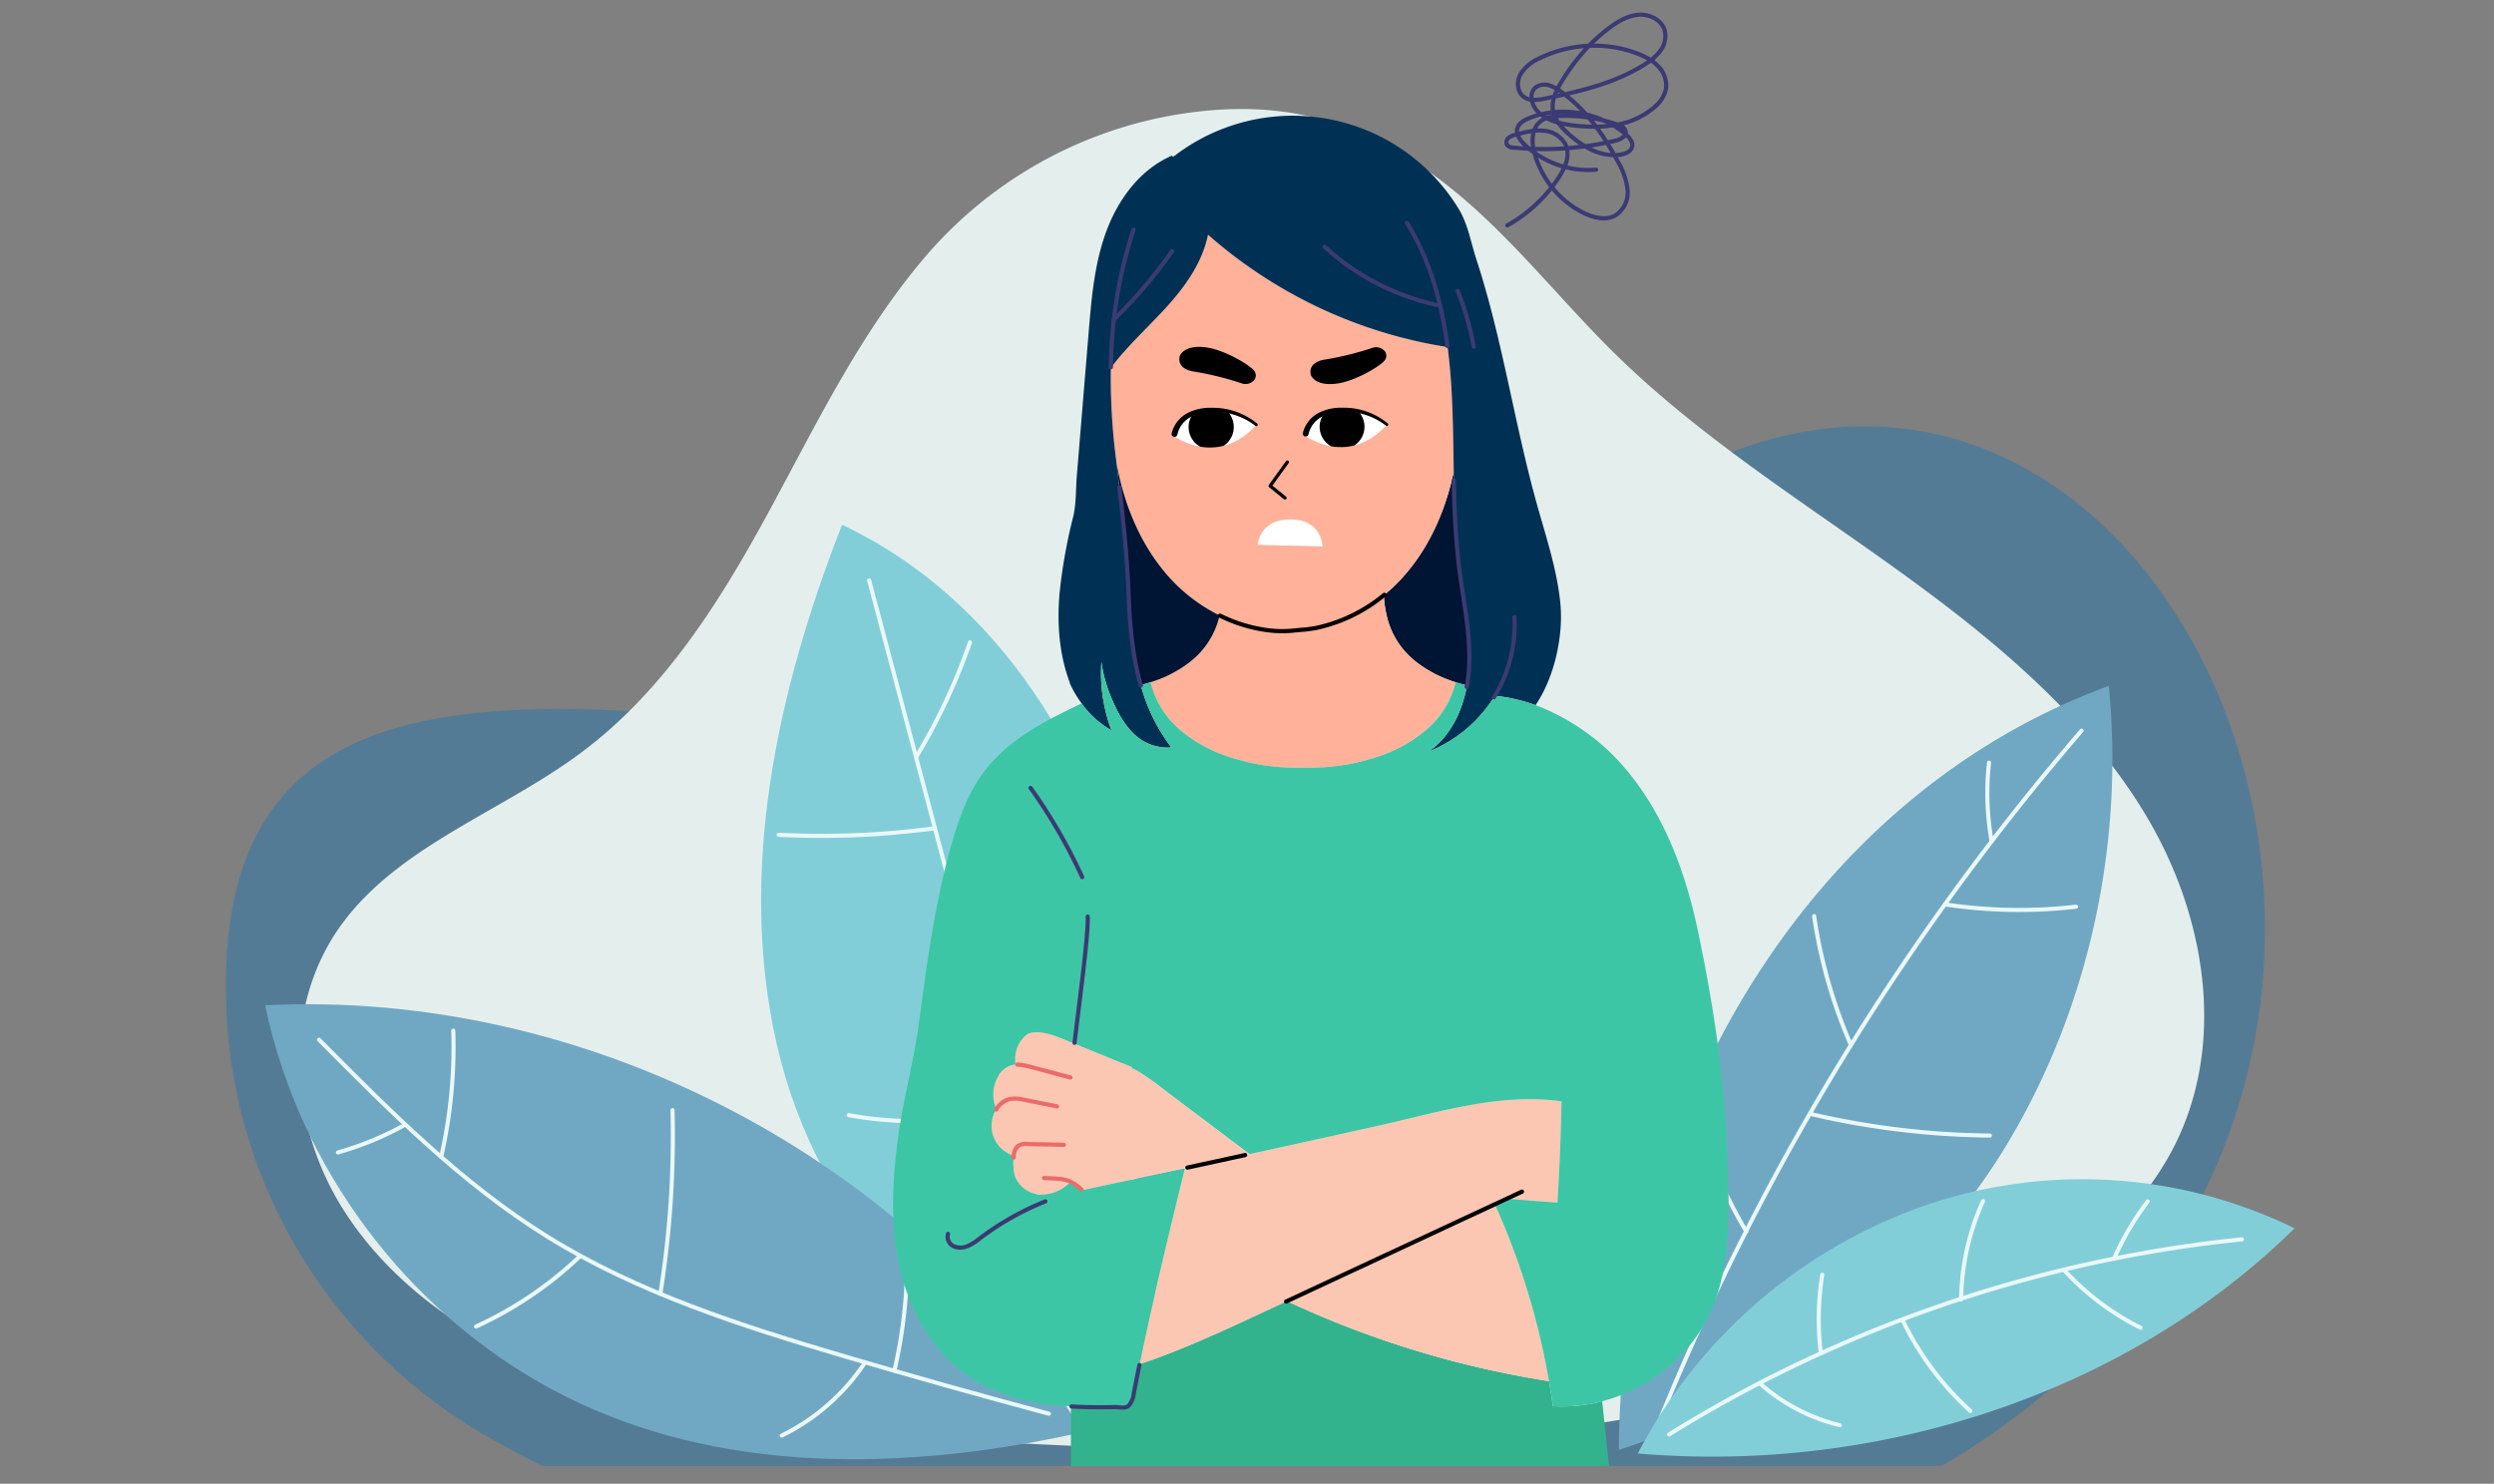 <svg xmlns="http://www.w3.org/2000/svg" xmlns:xlink="http://www.w3.org/1999/xlink" width="610" height="363" viewBox="0 0 610 363"><rect x="0" y="0" width="610" height="363" fill="#808080" stroke="none"/><defs><clipPath id="a"><rect width="610" height="363" transform="translate(179.936 2090)" fill="#fff" opacity="0.39"/></clipPath><clipPath id="b"><rect width="498.738" height="281.345" fill="#0273bc"/></clipPath><clipPath id="c"><rect width="513.232" height="337.353" fill="none"/></clipPath><clipPath id="d"><rect width="204.354" height="376.158" fill="none"/></clipPath><clipPath id="e"><path d="M123.677,54.178s-8.022,10.522-20.339,2.7a10.483,10.483,0,0,1,9.706-6.071c2.789,0,6.289.9,10.633,3.375" transform="translate(-103.338 -50.803)" fill="none"/></clipPath><clipPath id="f"><path d="M123.52,54.152s-7.96,10.44-20.182,2.675a10.4,10.4,0,0,1,9.631-6.024c2.768,0,6.24.889,10.551,3.349" transform="translate(-103.338 -50.803)" fill="none"/></clipPath></defs><g transform="translate(-179.936 -2090)"><g clip-path="url(#a)"><g transform="translate(-0.754)"><g transform="translate(235.936 2167.31)" opacity="0.35"><g transform="translate(0 0)" clip-path="url(#b)"><path d="M.173,178.929q-.057-1.173-.095-2.336C-2.229,106.087,46.852,98.451,126.7,107.147c1.964.214,2.146.841,2.864,1.113,78.347,29.673,112.759,19.61,209.7-50.792,131.3-95.357,238.975,139.061,80.428,231.987H77.383c-4.38-2.192-8.468-4.369-12.259-6.495-38-21.307-62.841-60.515-64.951-104.032" transform="translate(-0.001 -8.111)" fill="#0273bc"/><path d="M272.9,54.276c-3.321-8.643,1.118-16.873,10.8-16.015,9.814.87,35.254,2.17,56.905-21.076,44.958-48.271,74.016,16.928,27.22,51.311-32.032,23.536-81.634,20.356-94.922-14.22" transform="translate(-101.897 0)" fill="#0273bc"/></g></g><g transform="translate(0 570.654)"><g transform="translate(228.689 1546.023)"><g clip-path="url(#c)"><path d="M254.787.547A103.251,103.251,0,0,0,188.6,34.7c-16.619,18.938-27.5,41.71-39.413,63.636s-25.518,43.807-45.89,59.043c-19.423,14.529-44.713,22.846-58.763,42.2-14.47,19.924-12.888,47.936-.037,68.839s35.306,35.225,59.242,43.351S153.254,322.4,178.58,324.34c82.2,6.286,167.03,6.749,244.518-20.159,27.88-9.686,56.18-24.436,69.4-49.776,13.153-25.216,8.265-56.415-6.212-80.969s-37.36-43.528-60.92-60.507-48.437-32.62-69.045-52.794c-14.514-14.212-26.835-30.6-43.145-42.9C296.843,4.926,279.031-2.073,254.787.547" transform="translate(-9.044 0)" fill="#e4efed"/><path d="M472.765,378.673c.147-40.23,11.511-80.328,32.223-113.655s50.66-59.742,87.6-73.255c4.092,41.069-6.116,83.64-28.138,117.291a174.327,174.327,0,0,1-91.685,69.619" transform="translate(-124.805 -50.623)" fill="#70a8c4"/><path d="M589.419,206.643a614.863,614.863,0,0,0-103.424,169.3" transform="translate(-128.297 -54.551)" fill="none" stroke="#eaf8f9" stroke-linecap="round" stroke-miterlimit="10" stroke-width="1"/><path d="M596.244,236.431a67.141,67.141,0,0,1-.626-19.158" transform="translate(-157.128 -57.358)" fill="none" stroke="#eaf8f9" stroke-linecap="round" stroke-miterlimit="10" stroke-width="1"/><path d="M581.165,264.393a122.186,122.186,0,0,0,32.031.559" transform="translate(-153.421 -69.797)" fill="none" stroke="#eaf8f9" stroke-linecap="round" stroke-miterlimit="10" stroke-width="1"/><path d="M546.588,299.693a123.873,123.873,0,0,1-8.943-31.42" transform="translate(-141.932 -70.821)" fill="none" stroke="#eaf8f9" stroke-linecap="round" stroke-miterlimit="10" stroke-width="1"/><path d="M536.985,334.173a200.974,200.974,0,0,0,43.461,5.189" transform="translate(-141.758 -88.218)" fill="none" stroke="#eaf8f9" stroke-linecap="round" stroke-miterlimit="10" stroke-width="1"/><path d="M510.868,363.123a111.357,111.357,0,0,1-11.813-27.88" transform="translate(-131.745 -88.5)" fill="none" stroke="#eaf8f9" stroke-linecap="round" stroke-miterlimit="10" stroke-width="1"/><path d="M479.055,422.837A126.121,126.121,0,0,1,547.3,362.882a118.28,118.28,0,0,1,92.4,4.865c-41.121,40.407-101.621,60.139-160.642,55.09" transform="translate(-126.465 -93.912)" fill="#82ced8"/><path d="M629.555,375.723a329.293,329.293,0,0,0-140.1,47.738" transform="translate(-129.211 -99.187)" fill="none" stroke="#eaf8f9" stroke-linecap="round" stroke-miterlimit="10" stroke-width="1"/><path d="M637.445,376.879a69.754,69.754,0,0,1,8.133-13.756" transform="translate(-168.278 -95.86)" fill="none" stroke="#eaf8f9" stroke-linecap="round" stroke-miterlimit="10" stroke-width="1"/><path d="M620.925,386.183a64.919,64.919,0,0,0,18.547,13.94" transform="translate(-163.917 -101.948)" fill="none" stroke="#eaf8f9" stroke-linecap="round" stroke-miterlimit="10" stroke-width="1"/><path d="M586.485,387.083a60.865,60.865,0,0,1,5.358-24.06" transform="translate(-154.825 -95.834)" fill="none" stroke="#eaf8f9" stroke-linecap="round" stroke-miterlimit="10" stroke-width="1"/><path d="M567.165,402.783a71.4,71.4,0,0,0,16.487,22.066" transform="translate(-149.725 -106.33)" fill="none" stroke="#eaf8f9" stroke-linecap="round" stroke-miterlimit="10" stroke-width="1"/><path d="M539.678,406.57a68.739,68.739,0,0,1,.368-19.077" transform="translate(-142.338 -102.294)" fill="none" stroke="#eaf8f9" stroke-linecap="round" stroke-miterlimit="10" stroke-width="1"/><path d="M519.775,423.743A45.5,45.5,0,0,0,539.2,433.878" transform="translate(-137.215 -111.863)" fill="none" stroke="#eaf8f9" stroke-linecap="round" stroke-miterlimit="10" stroke-width="1"/><path d="M282.128,358.986c2.834-41.084,5.616-82.838-3.548-123.032s-32.112-79.357-71.069-97.772c-15.846,40.459-25.613,84.8-15.986,127.072s42.24,81.594,90.6,93.731" transform="translate(-49.552 -36.479)" fill="#82ced8"/><path d="M223.615,156.673q10.919,41.158,21.83,82.323c10.768,40.628,21.646,81.543,40.024,119.344" transform="translate(-59.032 -41.36)" fill="none" stroke="#eaf8f9" stroke-linecap="round" stroke-miterlimit="10" stroke-width="1"/><path d="M252.4,177.283a149.4,149.4,0,0,1-13.145,28.049" transform="translate(-63.161 -46.801)" fill="none" stroke="#eaf8f9" stroke-linecap="round" stroke-miterlimit="10" stroke-width="1"/><path d="M231.727,239.073a208.04,208.04,0,0,1-38.162,1.6" transform="translate(-51.099 -63.113)" fill="none" stroke="#eaf8f9" stroke-linecap="round" stroke-miterlimit="10" stroke-width="1"/><path d="M261.845,286.41a141.455,141.455,0,0,0,30.567-34.217" transform="translate(-69.124 -66.576)" fill="none" stroke="#eaf8f9" stroke-linecap="round" stroke-miterlimit="10" stroke-width="1"/><path d="M256.265,332.053a87.171,87.171,0,0,1-39.45,1.752" transform="translate(-57.237 -87.658)" fill="none" stroke="#eaf8f9" stroke-linecap="round" stroke-miterlimit="10" stroke-width="1"/><path d="M288.135,376.3a93.075,93.075,0,0,0,19.607-26.828" transform="translate(-76.064 -92.257)" fill="none" stroke="#eaf8f9" stroke-linecap="round" stroke-miterlimit="10" stroke-width="1"/><path d="M222.923,402.256C181.177,335.33,101.68,293.834,22.905,297.838c8.214,39.59,34.7,75.007,70.348,94.07s79.813,21.433,129.67,10.348" transform="translate(-6.047 -78.556)" fill="#70a8c4"/><path d="M40.815,309.373c17.355,17.5,34.916,35.181,55.856,48.179,22.272,13.83,47.576,21.874,72.718,29.293q24.885,7.342,49.953,14.036" transform="translate(-10.775 -81.671)" fill="none" stroke="#eaf8f9" stroke-linecap="round" stroke-miterlimit="10" stroke-width="1"/><path d="M81.4,337.266a122.055,122.055,0,0,0,2.966-30.883" transform="translate(-21.49 -80.882)" fill="none" stroke="#eaf8f9" stroke-linecap="round" stroke-miterlimit="10" stroke-width="1"/><path d="M63.464,337.673A77.07,77.07,0,0,1,47.1,344.415" transform="translate(-12.433 -89.142)" fill="none" stroke="#eaf8f9" stroke-linecap="round" stroke-miterlimit="10" stroke-width="1"/><path d="M92.975,398.559A93.107,93.107,0,0,0,118.353,381.4" transform="translate(-24.544 -100.686)" fill="none" stroke="#eaf8f9" stroke-linecap="round" stroke-miterlimit="10" stroke-width="1"/><path d="M154.235,377.692a246.024,246.024,0,0,0,2.973-44.919" transform="translate(-40.716 -87.848)" fill="none" stroke="#eaf8f9" stroke-linecap="round" stroke-miterlimit="10" stroke-width="1"/><path d="M235.079,378.073a119.941,119.941,0,0,1-3.054,30.353" transform="translate(-61.252 -99.807)" fill="none" stroke="#eaf8f9" stroke-linecap="round" stroke-miterlimit="10" stroke-width="1"/><path d="M214.808,416.923a51.777,51.777,0,0,1-20.233,17.686" transform="translate(-51.366 -110.063)" fill="none" stroke="#eaf8f9" stroke-linecap="round" stroke-miterlimit="10" stroke-width="1"/></g></g></g><g transform="translate(96.443)"><g transform="translate(302.685 2072.497)"><g clip-path="url(#d)"><path d="M122.2,855.5c.648-3.457,1.338-6.914,2.042-10.361,10.611-3.615,20.859-8.38,31.037-13.123q2.5-1.173,5.014-2.339a238.459,238.459,0,0,0,64.1,19.588c.358,2.027.669,4.065.955,6.1a37.738,37.738,0,0,0,12.051-1.185q.843,7.913,1.675,15.825H107.462V855.44c4.9.291,9.876.2,14.742.056" transform="translate(-63.965 -493.846)" fill="#32b38e"/><path d="M184.981,757.038q-2.5,1.172-5.014,2.339c-10.177,4.744-20.426,9.508-31.037,13.123,3.319-16.085,7.2-32.048,11.106-48q7.889-1.7,15.773-3.426,15.686-3.424,31.368-6.914c14.875-3.3,29.724-8.114,44.957-5.995q-.237,12.4-1,24.776-6.2-.475-12.4-.945c-.97.449-1.935.9-2.905,1.353q-25.422,11.841-50.849,23.688" transform="translate(-88.648 -421.21)" fill="#fbc7b2"/><path d="M288.843,771.151a179.739,179.739,0,0,1,13.246,43.276,238.428,238.428,0,0,1-64.095-19.588Q263.416,783,288.843,771.151" transform="translate(-141.661 -459.012)" fill="#fbc7b2"/><path d="M314.114,379.9a29.77,29.77,0,0,1-9.411-4.79,19.775,19.775,0,0,1-7.557-12.015,25.768,25.768,0,0,1-.577-4.489,41.03,41.03,0,0,0,4.678-4.452c6.434-7.179,10.386-16.259,12.4-25.726A216.487,216.487,0,0,0,315,352.082c1,7.935,2.8,15.85,2.426,23.841a34.9,34.9,0,0,1-.536,4.744c-.934-.22-1.859-.475-2.773-.771" transform="translate(-176.526 -195.488)" fill="#001433"/><path d="M-14487.136,9720.66a41.072,41.072,0,0,1-12.392-9.412c-6.914-7.719-10.964-17.641-12.822-27.88-.072-.615-.149-1.245-.229-1.879a155.38,155.38,0,0,1-1.147-21.4c3.981-5.325,9.012-9.823,13.5-14.759,4.674-5.125,8.913-11.059,10.25-17.827a115.666,115.666,0,0,0,58.6,27.5c.474,3.649.791,7.321,1,10.979.353,6.506.4,13.025.51,19.538-2.019,9.467-5.97,18.544-12.4,25.724a41.672,41.672,0,0,1-4.677,4.455c-6.782,5.515-15.327,8.909-23.945,8.694-.263.007-.524.011-.791.011A35.081,35.081,0,0,1-14487.136,9720.66Zm.087-52.215-.008,0Zm-.261-.08-.028-.006Zm-.032-.007c-.053-.011-.1-.021-.158-.026C-14487.446,9668.339-14487.395,9668.348-14487.342,9668.358Zm-.158-.026-.124-.011Zm-.24-.011h0Z" transform="translate(14566.997 -9552.587)" fill="#ffb199" stroke="rgba(0,0,0,0)" stroke-miterlimit="10" stroke-width="1"/><path d="M192.9,445.16a51.447,51.447,0,0,1-17.367-2.374,35.275,35.275,0,0,1-12.945-7.021,22.1,22.1,0,0,1-7-11.489,29.826,29.826,0,0,0,9.411-4.79,19.918,19.918,0,0,0,7.47-11.545,34.886,34.886,0,0,0,16.238,3.737c8.62.215,17.168-3.181,23.944-8.7a25.721,25.721,0,0,0,.577,4.488,19.772,19.772,0,0,0,7.557,12.015,29.763,29.763,0,0,0,9.411,4.79,22.105,22.105,0,0,1-7,11.489,35.342,35.342,0,0,1-12.95,7.021A51.39,51.39,0,0,1,192.9,445.16" transform="translate(-92.612 -239.867)" fill="#ffb199"/><path d="M143.335,376.727c-.791.255-1.593.48-2.4.679A92,92,0,0,1,138,356.087c-.465-11.908-1.6-21.391-3-32.987,1.859,10.238,5.908,20.16,12.822,27.881a41.107,41.107,0,0,0,12.394,9.411,19.925,19.925,0,0,1-7.471,11.546,29.824,29.824,0,0,1-9.411,4.79" transform="translate(-80.357 -192.319)" fill="#001433"/><path d="M112.8,174.736a155.058,155.058,0,0,0,1.149,21.4c.076.633.153,1.261.225,1.879,1.4,11.6,2.538,21.079,3,32.987a91.993,91.993,0,0,0,2.931,21.319,44.035,44.035,0,0,0,6.878,14.451c.266.357.444.608.628.848a11.933,11.933,0,0,1-6.567-1.394c-4.2-2.252-6.848-7.455-8.522-11.724a34.453,34.453,0,0,1-2.038-7.813,39.735,39.735,0,0,0,2.466,16.728,22.07,22.07,0,0,1-7.3-6.582,28.188,28.188,0,0,1-2.9-4.922l.066-.031c-2.671-6.924-3.2-14.522-2.574-21.911a129.535,129.535,0,0,1,3.36-18.888c.756-3.227.6-6.7.878-10.034q.483-5.821.96-11.642.957-11.635,1.92-23.28c.695-8.384,1.409-16.887,4.325-24.781s8.344-15.238,16.085-18.541l.255.327a47.51,47.51,0,0,1,69.9,12.807c2.242,3.707,2.911,8.1,4.264,12.224,6.409,19.578,9.258,40.044,14.814,59.923,2.231,8,4.9,15.937,5.729,24.194.807,8.017-1.46,18.25-6.066,24.975a41.691,41.691,0,0,0-9.952-2.293c-.076.128-.158.25-.235.378A33.529,33.529,0,0,1,191,268.427l-.066-.092c5.02-3.7,7.849-9.676,8.962-15.922a34.819,34.819,0,0,0,.536-4.744c.373-7.991-1.425-15.906-2.425-23.841a216.386,216.386,0,0,1-1.348-23.658c-.107-6.511-.153-13.032-.51-19.537-.2-3.656-.516-7.328-.991-10.979a115.661,115.661,0,0,1-58.6-27.5c-1.338,6.766-5.581,12.7-10.248,17.826-4.494,4.933-9.523,9.432-13.506,14.758" transform="translate(-59.533 -67.234)" fill="#003154"/><path d="M43.5,625.491c-8.854-.531-17.459-2.3-24.75-7.164-8.8-5.878-14.446-15.692-16.933-25.971s-2.089-21.053-.75-31.547S4.97,541.818,6.37,531.334c1.93-14.466,3.866-28.989,7.818-43.036,1.838-6.542,4.172-13.088,8.329-18.465,5.908-7.649,14.844-12.179,23.607-16.335a22.071,22.071,0,0,0,7.3,6.582,39.735,39.735,0,0,1-2.466-16.728A34.455,34.455,0,0,0,53,451.164c1.675,4.269,4.325,9.472,8.522,11.724a11.933,11.933,0,0,0,6.567,1.394c-.184-.24-.362-.49-.628-.848a44.036,44.036,0,0,1-6.878-14.451c.807-.2,1.609-.424,2.4-.679a22.1,22.1,0,0,0,7,11.489,35.273,35.273,0,0,0,12.945,7.021,51.468,51.468,0,0,0,17.367,2.375,51.408,51.408,0,0,0,17.357-2.375,35.333,35.333,0,0,0,12.95-7.021,22.1,22.1,0,0,0,7-11.489q1.372.444,2.773.771c-1.114,6.245-3.942,12.225-8.962,15.922l.066.092A33.532,33.532,0,0,0,146.953,452c.077-.127.158-.25.235-.378a41.7,41.7,0,0,1,9.953,2.293,53.843,53.843,0,0,1,23.688,17.668c8.533,10.953,13.292,24.414,16.121,38.007,4.611,22.167,7.062,40.9,7.384,63.538.138,9.774-.286,19.828-4.187,28.79-4.805,11.03-15.115,19.287-26.711,22.31a37.752,37.752,0,0,1-12.051,1.185c-.286-2.038-.6-4.075-.955-6.1a179.745,179.745,0,0,0-13.246-43.276c.97-.454,1.935-.9,2.905-1.353q6.2.475,12.4.945.758-12.37,1-24.776c-15.232-2.119-30.082,2.691-44.957,6q-15.679,3.484-31.368,6.914v-.005q-7.016-5.285-14.037-10.57L66.109,547.9a56.723,56.723,0,0,0-6.388-4.529,11.664,11.664,0,0,0-1.328-.633l.092-.23-14.129-5.76-2.849-1.164c-2.732-1.108-5.862-2.216-8.563-1.251h-.005a7.683,7.683,0,0,0-3.028,6.884,4.319,4.319,0,0,1-.02.664,5,5,0,0,0-1.4.3,5.838,5.838,0,0,0-2.88,2.737,9.132,9.132,0,0,0-.352,7.894c-.015.021-.026.046-.041.066a7.628,7.628,0,0,0,4.335,11.27c-.015.148-.026.3-.036.439a12.145,12.145,0,0,0,.3,4.55,7.032,7.032,0,0,0,6.25,4.509,9.632,9.632,0,0,0,7.3-3.1l.031-.056a12.811,12.811,0,0,1,2.66,1.91l.046.22q12.646-2.7,25.287-5.433c-3.906,15.952-7.787,31.915-11.107,48-.7,3.447-1.394,6.9-2.042,10.361-4.867.148-9.845.235-14.742-.056" transform="translate(0 -263.896)" fill="#3dc6a6"/><path d="M65.012,697.394a7.628,7.628,0,0,1-4.336-11.27c.015-.021.026-.046.041-.066a9.133,9.133,0,0,1,.353-7.895,5.837,5.837,0,0,1,2.88-2.737,5,5,0,0,1,1.4-.3,4.31,4.31,0,0,0,.021-.664,7.682,7.682,0,0,1,3.028-6.884h0c2.7-.965,5.832.143,8.563,1.251l2.85,1.164,14.129,5.76-.092.229a11.753,11.753,0,0,1,1.328.633,56.662,56.662,0,0,1,6.388,4.529l7.016,5.285q7.016,5.285,14.037,10.57v0q-7.889,1.724-15.773,3.426-12.639,2.735-25.287,5.433l-.046-.22a12.836,12.836,0,0,0-2.661-1.91l-.031.056a9.633,9.633,0,0,1-7.3,3.1,7.033,7.033,0,0,1-6.25-4.509,12.144,12.144,0,0,1-.3-4.55c.01-.143.02-.291.036-.439" transform="translate(-35.465 -397.142)" fill="#fbc7b2"/><path d="M212.089,411.4a29.289,29.289,0,0,1-3.456-.209,37.511,37.511,0,0,1-12.007-3.631.511.511,0,1,1,.448-.918,36.478,36.478,0,0,0,11.68,3.535,26.456,26.456,0,0,0,6.066.053c.593-.067,1.181-.117,1.767-.168a31.023,31.023,0,0,0,3.684-.465,38.418,38.418,0,0,0,16.443-8.011.511.511,0,0,1,.648.789,39.448,39.448,0,0,1-16.883,8.222,32.371,32.371,0,0,1-3.8.483c-.577.049-1.156.1-1.741.165a25.5,25.5,0,0,1-2.844.155" transform="translate(-116.866 -238.968)"/><path d="M132.444,211.634a.511.511,0,0,1-.355-.878A115.384,115.384,0,0,0,146.35,194a.511.511,0,0,1,.837.585,116.464,116.464,0,0,1-14.388,16.9.509.509,0,0,1-.355.144" transform="translate(-78.53 -115.347)" fill="#3c3a73"/><path d="M287.847,206.448a.526.526,0,0,1-.106-.011A59.781,59.781,0,0,1,259.6,191.965a.511.511,0,0,1,.691-.752,58.756,58.756,0,0,0,27.662,14.225.511.511,0,0,1-.1,1.01" transform="translate(-154.422 -113.736)" fill="#3c3a73"/><path d="M341.245,383.883a.526.526,0,0,1-.1-.009.511.511,0,0,1-.406-.6,35.87,35.87,0,0,0,.592-5.049c.271-5.808-.631-11.695-1.5-17.387-.32-2.085-.65-4.24-.919-6.366a203.341,203.341,0,0,1-1.312-21.618.511.511,0,0,1,.5-.521.536.536,0,0,1,.521.5,202.473,202.473,0,0,0,1.3,21.51c.267,2.112.6,4.261.915,6.339.88,5.742,1.79,11.68,1.515,17.589a37,37,0,0,1-.609,5.193.511.511,0,0,1-.5.415" transform="translate(-200.949 -197.816)" fill="#3c3a73"/><path d="M319.645,207.831a.511.511,0,0,1-.506-.443c-1.615-12.112-4.832-21.9-9.833-29.928a.511.511,0,0,1,.867-.54c5.08,8.153,8.344,18.075,9.979,30.334a.511.511,0,0,1-.438.574.559.559,0,0,1-.068,0" transform="translate(-184.062 -105.165)" fill="#3c3a73"/><path d="M362.3,435.6a.511.511,0,0,1-.432-.782,33.043,33.043,0,0,0,4.945-19.342.511.511,0,0,1,1.02-.061,34.074,34.074,0,0,1-5.1,19.944.509.509,0,0,1-.433.24" transform="translate(-215.349 -246.98)" fill="#3c3a73"/><path d="M344.377,232.525a.511.511,0,0,1-.5-.417A73.521,73.521,0,0,0,340,218.617a.511.511,0,1,1,.95-.375,74.546,74.546,0,0,1,3.934,13.68.51.51,0,0,1-.408.6.5.5,0,0,1-.094.009" transform="translate(-202.354 -129.712)" fill="#3c3a73"/><path d="M141.268,386.044a.511.511,0,0,1-.491-.37c-1.7-5.928-2.644-12.783-2.987-21.573-.367-9.427-1.147-17.321-2.285-27a.511.511,0,0,1,1.014-.119c1.141,9.705,1.923,17.621,2.291,27.08.339,8.707,1.276,15.485,2.948,21.332a.511.511,0,0,1-.491.651" transform="translate(-80.655 -200.312)" fill="#3c3a73"/><path d="M130.862,215.424h-.01a.511.511,0,0,1-.5-.52,111.881,111.881,0,0,1,5.583-33.836.511.511,0,0,1,.967.328,110.861,110.861,0,0,0-5.528,33.528.51.51,0,0,1-.51.5" transform="translate(-77.589 -107.57)" fill="#3c3a73"/><path d="M87.348,689.655a.514.514,0,0,1-.132-.017l-9.681-2.572a13.409,13.409,0,0,0-3.221-.57.511.511,0,0,1,0-1.021h0a14.234,14.234,0,0,1,3.474.6l9.681,2.572a.511.511,0,0,1-.131,1" transform="translate(-43.933 -408.014)" fill="#eb6b69"/><path d="M61.534,709.706a.511.511,0,0,1-.436-.776,5.935,5.935,0,0,1,3.527-2.8,8.916,8.916,0,0,1,3.938.179l7.914,1.587a.511.511,0,1,1-.2,1l-7.914-1.587a8.13,8.13,0,0,0-3.487-.19,5,5,0,0,0-2.9,2.34.511.511,0,0,1-.437.246" transform="translate(-36.323 -420.215)" fill="#eb6b69"/><path d="M72.164,737.793h-.032a.51.51,0,0,1-.478-.541,4.09,4.09,0,0,1,1.2-3.171,4.036,4.036,0,0,1,2.678-.6l8.894.188a.511.511,0,0,1,.5.521.5.5,0,0,1-.521.5l-8.894-.188a3.189,3.189,0,0,0-2.031.382,3.257,3.257,0,0,0-.8,2.426.51.51,0,0,1-.509.479" transform="translate(-42.65 -436.589)" fill="#eb6b69"/><path d="M99.568,757.845a.51.51,0,0,1-.332-.123,10.516,10.516,0,0,0-3-2.027,9.658,9.658,0,0,0-2.622-.466c-1.062-.082-2.144-.136-3.217-.161a.511.511,0,0,1,.012-1.021h.012c1.09.025,2.191.081,3.271.164a10.482,10.482,0,0,1,2.9.528,11.451,11.451,0,0,1,3.306,2.207.511.511,0,0,1-.332.9" transform="translate(-53.51 -448.831)" fill="#eb6b69"/><path d="M94.976,541.1a.51.51,0,0,1-.465-.3,131.717,131.717,0,0,0-12.568-21.724.511.511,0,1,1,.831-.593,132.774,132.774,0,0,1,12.666,21.893.511.511,0,0,1-.464.723" transform="translate(-48.719 -308.487)" fill="#3c3a73"/><path d="M108.894,627.907a.56.56,0,0,1-.063,0,.511.511,0,0,1-.445-.569l1.795-14.714c1.039-8.514,1.541-14.222,1.414-16.073a.511.511,0,1,1,1.019-.07c.177,2.582-.813,11.3-1.419,16.267l-1.8,14.713a.511.511,0,0,1-.506.449" transform="translate(-64.512 -354.758)" fill="#3c3a73"/><path d="M119.536,878.5c-.343,0-.684-.031-1-.06s-.619-.054-.883-.051c-4.158.078-7.538.03-10.639-.15a.511.511,0,0,1,.059-1.02c3.075.179,6.431.228,10.561.149a9.527,9.527,0,0,1,.995.056c.824.074,1.676.152,2.117-.309a5.368,5.368,0,0,0,1.05-2.789l.081-.429q.624-3.2,1.281-6.388a.511.511,0,1,1,1,.206q-.656,3.186-1.279,6.378l-.079.418a6.2,6.2,0,0,1-1.316,3.31,2.563,2.563,0,0,1-1.947.679" transform="translate(-63.411 -516.121)" fill="#3c3a73"/><path d="M35.212,780.5a4.032,4.032,0,0,1-1.788-.394,3.073,3.073,0,0,1-1.652-3.63.511.511,0,1,1,.961.346,2.067,2.067,0,0,0,1.143,2.368,3.777,3.777,0,0,0,3.088-.086,12.849,12.849,0,0,0,2.681-1.706l.246-.186a68.938,68.938,0,0,1,15.967-9,.511.511,0,1,1,.378.948,67.923,67.923,0,0,0-15.73,8.863l-.244.184a13.639,13.639,0,0,1-2.9,1.834,5.587,5.587,0,0,1-2.147.454" transform="translate(-18.826 -457.245)" fill="#3c3a73"/><path d="M177.085,744.223a.511.511,0,0,1-.108-1.01q7.063-1.528,14.123-3.069a.511.511,0,0,1,.218,1q-7.061,1.541-14.125,3.07a.523.523,0,0,1-.108.011" transform="translate(-105.102 -440.549)"/><path d="M236.726,790.146a.511.511,0,0,1-.216-.973L294.2,762.287a.51.51,0,1,1,.431.925L236.941,790.1a.509.509,0,0,1-.215.048" transform="translate(-140.602 -453.707)"/><path d="M332.777,52.566a.511.511,0,0,1-.249-.957A35.461,35.461,0,0,0,343.011,42.7a23.5,23.5,0,0,1-4.072-8.119q-.5-.368-.988-.764-1.82-.088-3.64-.262a2.479,2.479,0,0,1-2.081-1,1.917,1.917,0,0,1,.52-2.3,4.574,4.574,0,0,1,1.889-.855h.005a2.974,2.974,0,0,1,.037-1.029c.276-1.28,1.35-2.275,3.286-3.04q.97-.384,1.971-.674l-.11-.112a6.092,6.092,0,0,1-1.5-2.759,4.275,4.275,0,0,1-1.809-.744c-1.94-1.411-2.036-4.242-1.009-6.163a10.5,10.5,0,0,1,4.784-4.092,30.488,30.488,0,0,1,12.224-3.16,40.7,40.7,0,0,1,5.169-4.5C359.434,1.844,362.1.136,365.1.006c2.628-.111,5.855,1.34,6.669,4.257a6.461,6.461,0,0,1-1.148,5.354,10.677,10.677,0,0,1-1.892,2.006,10.184,10.184,0,0,1,1.216,1.064A7.19,7.19,0,0,1,372.1,18.6a8.323,8.323,0,0,1-2.948,4.852,18.646,18.646,0,0,1-7.91,4.116,2.177,2.177,0,0,1,.984,1.441,1.87,1.87,0,0,1,0,.541c1.313,1.181,1.835,2.338,1.553,3.439s-1.354,1.9-2.945,2.213a10.449,10.449,0,0,1-1.045.151q.224.411.446.83a17.981,17.981,0,0,1,2.436,7.05,7.21,7.21,0,0,1-3.131,6.781c-2.858,1.679-6.422.389-8.292-.529a23.552,23.552,0,0,1-7.588-5.968A36.485,36.485,0,0,1,333.025,52.5a.505.505,0,0,1-.248.065m11.533-9.873a22.553,22.553,0,0,0,7.4,5.874c1.686.828,4.879,2,7.325.565a6.192,6.192,0,0,0,2.629-5.833,17.117,17.117,0,0,0-2.319-6.639q-.341-.643-.685-1.265a14.375,14.375,0,0,1-6.96-2.151q-1.869.247-3.747.4a7.744,7.744,0,0,1-.507,3.75,21.632,21.632,0,0,0,6.988.519.511.511,0,0,1,.093,1.018,22.654,22.654,0,0,1-7.477-.582,17.534,17.534,0,0,1-1.211,2.169q-.723,1.115-1.525,2.172m-4.026-7.2a22.594,22.594,0,0,0,3.372,6.373q.692-.927,1.322-1.9a16.889,16.889,0,0,0,1.068-1.884,23.294,23.294,0,0,1-5.762-2.589m-.449-1.524a22.184,22.184,0,0,0,6.616,3.169,6.758,6.758,0,0,0,.476-3.411q-3.547.246-7.112.16c.006.028.013.055.02.082m18.113-1.817q.658,1.075,1.3,2.215a9.369,9.369,0,0,0,1.394-.168c.563-.111,1.9-.477,2.154-1.465.166-.648-.176-1.392-1.018-2.212a4.742,4.742,0,0,1-2.482,1.322q-.673.16-1.349.307M353.4,33a12.885,12.885,0,0,0,4.668,1.347q-.583-1.015-1.177-1.973-1.74.354-3.491.626m-13.783-.141q3.525.094,7.04-.138c-.012-.03-.025-.06-.038-.09A6.053,6.053,0,0,0,341.5,29.4a10.649,10.649,0,0,0-1.814-.006,8.742,8.742,0,0,0-.079,3.46m-1.271-.045.228.01a9.672,9.672,0,0,1,.049-3.3,26.461,26.461,0,0,0-2.691.585,6.419,6.419,0,0,0,1.322,1.713q.529.515,1.091.991m-3.413-2.437-.022.006a3.735,3.735,0,0,0-1.482.637.916.916,0,0,0-.308,1.03c.2.341.763.439,1.292.49q1.152.11,2.305.186l-.177-.171a7.136,7.136,0,0,1-1.609-2.177m5.674-2.034c.332,0,.664.014,1,.045a7.076,7.076,0,0,1,5.953,3.839c.059.136.112.275.159.415q1.316-.106,2.627-.258a27.923,27.923,0,0,1-2.979-2.37,17.224,17.224,0,0,1-2.452-2.658,14.055,14.055,0,0,1-2.557-.983,4.518,4.518,0,0,0-1.378.832,4.054,4.054,0,0,0-.884,1.149q.257-.011.515-.011m5.922-.6a20.124,20.124,0,0,0,1.521,1.517,25.673,25.673,0,0,0,3.864,2.927q2.2-.3,4.392-.735-1.023-1.589-2.081-3.018a41.082,41.082,0,0,1-5.666-.363c-.647-.085-1.331-.189-2.03-.328m8.937.659q.971,1.349,1.912,2.83.845-.18,1.688-.38a3.727,3.727,0,0,0,1.949-1,21.282,21.282,0,0,0-2.457-1.74,30.562,30.562,0,0,1-3.091.291M340.87,25.456a21.085,21.085,0,0,0-2.527.819c-1.594.631-2.465,1.385-2.663,2.306a1.917,1.917,0,0,0-.036.546,25.494,25.494,0,0,1,3.288-.676,5.18,5.18,0,0,1,1.357-2.006,5.251,5.251,0,0,1,.991-.7c-.139-.093-.276-.189-.409-.29m4.667,1.012a25.708,25.708,0,0,0,3.152.588,40.916,40.916,0,0,0,4.755.353q-.5-.645-1.016-1.256a37.827,37.827,0,0,0-6.656-.35c-.2.007-.41.017-.618.03.118.217.246.429.383.635m8.412-.068q.392.492.778,1c.763-.018,1.534-.062,2.31-.137q-.362-.183-.732-.353-1.171-.294-2.356-.512m2.684-.458q1.565.4,3.1.924a18.217,18.217,0,0,0,8.734-4.175,7.349,7.349,0,0,0,2.621-4.241,6.168,6.168,0,0,0-1.881-5.052,9.384,9.384,0,0,0-1.324-1.123c-.441.32-.883.611-1.307.881-5.6,3.551-11.961,5.548-18.631,7.111a37.839,37.839,0,0,1,4.353,4.181,24.372,24.372,0,0,1,4.331,1.495m-12.7.018.162.061-.038-.079-.123.019m-1.69-.81q.092.055.187.108a8.975,8.975,0,0,1,1.237-.291l-.012-.037q-.71.087-1.412.219m2.454-.323,0,.013c.347-.03.692-.047,1.029-.06q.421-.015.841-.021c-.628,0-1.251.019-1.875.067m-5.295-2.957a5.032,5.032,0,0,0,1.156,1.96,7.414,7.414,0,0,0,.551.515,23.337,23.337,0,0,1,2.315-.414,7.316,7.316,0,0,1,.123-2.7l-1.338.279a14.056,14.056,0,0,1-2.8.356Zm7.044,1.872a24.689,24.689,0,0,1,4.132.349,35.312,35.312,0,0,0-3.91-3.534q-1,.225-2.006.441a6.581,6.581,0,0,0-.223,2.813s0,.009,0,.013c.666-.056,1.336-.083,2-.083m-7.238-2.9a12.1,12.1,0,0,0,2.8-.33q.934-.192,1.864-.389c.139-.4.3-.793.477-1.179a6.219,6.219,0,0,0-1.692-.706,3.043,3.043,0,0,0-2.651.49,2.317,2.317,0,0,0-.8,1.728,3.6,3.6,0,0,0,0,.386M351.494,8.711A29.336,29.336,0,0,0,340.753,11.7a9.59,9.59,0,0,0-4.343,3.661c-.8,1.5-.761,3.786.709,4.856a3.14,3.14,0,0,0,1.067.492c0-.1,0-.2,0-.3a3.342,3.342,0,0,1,1.156-2.457,4.064,4.064,0,0,1,3.542-.705,7.106,7.106,0,0,1,1.915.784c.268-.5.555-.994.842-1.463a51.911,51.911,0,0,1,5.848-7.855M345.22,19.5q-.082.184-.159.37l.525-.115-.2-.138-.17-.117m.452-.927q.152.1.3.205.474.33.94.679c6.871-1.57,13.421-3.551,19.119-7.164.3-.191.612-.394.924-.61a18.387,18.387,0,0,0-2.709-1.246A29.357,29.357,0,0,0,352.97,8.626a50.116,50.116,0,0,0-6.454,8.474c-.29.472-.578.965-.845,1.473M354,7.588A30.257,30.257,0,0,1,364.606,9.48a18.458,18.458,0,0,1,3.238,1.543,9.961,9.961,0,0,0,1.941-2,5.437,5.437,0,0,0,1-4.488c-.672-2.409-3.4-3.6-5.641-3.511-2.719.117-5.213,1.721-6.852,2.916A39.156,39.156,0,0,0,354,7.588Z" transform="translate(-182.537 20.585)" fill="#3c3a73"/><g transform="translate(-965.619 -2760.761)"><path d="M103.337,56.874s4.685-11.63,20.341-2.7c0,0-8.023,10.522-20.341,2.7" transform="translate(930.787 2827.999)" fill="#fff"/><g transform="translate(1034.124 2878.803)"><g transform="translate(0)" clip-path="url(#e)"><path d="M108.494,54.291a5.525,5.525,0,1,0,6.225-4.917,5.612,5.612,0,0,0-6.225,4.917" transform="translate(-104.691 -50.928)"/></g></g><path d="M103.581,38.552s-1.165,3.192,3.628,3.866a75.668,75.668,0,0,1,11.412,2.824,2.811,2.811,0,0,0,3.153-.782,1.831,1.831,0,0,0-.059-2.321c-1.17-1.434-7.056-4.955-11.477-5.628-5.678-.864-6.657,2.041-6.657,2.041" transform="translate(932.174 2826.779)"/><path d="M123.963,53.976a17,17,0,0,0-11.114-3.882,12.2,12.2,0,0,0-5.938,1.28,7.723,7.723,0,0,0-3.871,4.926.716.716,0,1,0,1.391.337l.005-.024.016-.082a6.464,6.464,0,0,1,3.06-4.1,11.023,11.023,0,0,1,5.353-1.331,16.166,16.166,0,0,1,10.641,3.4.346.346,0,0,0,.489-.037.352.352,0,0,0-.035-.487" transform="translate(930.728 2827.94)"/><g transform="translate(32.082 0.096)"><path d="M103.337,56.827s4.649-11.54,20.183-2.675c0,0-7.961,10.44-20.183,2.675" transform="translate(930.784 2827.877)" fill="#fff"/><g transform="translate(1034.121 2878.681)"><g transform="translate(0)" clip-path="url(#f)"><path d="M108.494,54.252a5.482,5.482,0,1,0,6.177-4.879,5.568,5.568,0,0,0-6.177,4.879" transform="translate(-104.72 -50.915)"/></g></g><path d="M103.58,43.168s-1.156-3.167,3.6-3.836a75.079,75.079,0,0,0,11.324-2.8,2.789,2.789,0,0,1,3.128.776,1.817,1.817,0,0,1-.058,2.3c-1.161,1.423-7,4.917-11.388,5.585-5.634.858-6.605-2.025-6.605-2.025" transform="translate(932.159 2826.779)"/><path d="M123.8,53.946a16.866,16.866,0,0,0-11.028-3.852,12.106,12.106,0,0,0-5.892,1.27,7.664,7.664,0,0,0-3.841,4.888.71.71,0,1,0,1.381.335l.005-.024.016-.082a6.414,6.414,0,0,1,3.037-4.068,10.938,10.938,0,0,1,5.312-1.32,16.04,16.04,0,0,1,10.559,3.374.343.343,0,0,0,.485-.037.35.35,0,0,0-.034-.483" transform="translate(930.728 2827.824)"/></g></g><path d="M117.29,78.992l15.823.383s-.015-6.438-7.517-6.6c-8.029-.17-8.306,6.214-8.306,6.214" transform="translate(-28.103 71.814)" fill="#fff"/><path d="M133.495,69.534l-3.632-2.943,4.2-5.834" transform="translate(-37.632 69.791)" fill="none" stroke="#000" stroke-linecap="round" stroke-linejoin="round" stroke-width="0.809"/></g></g></g></g></g></g></svg>